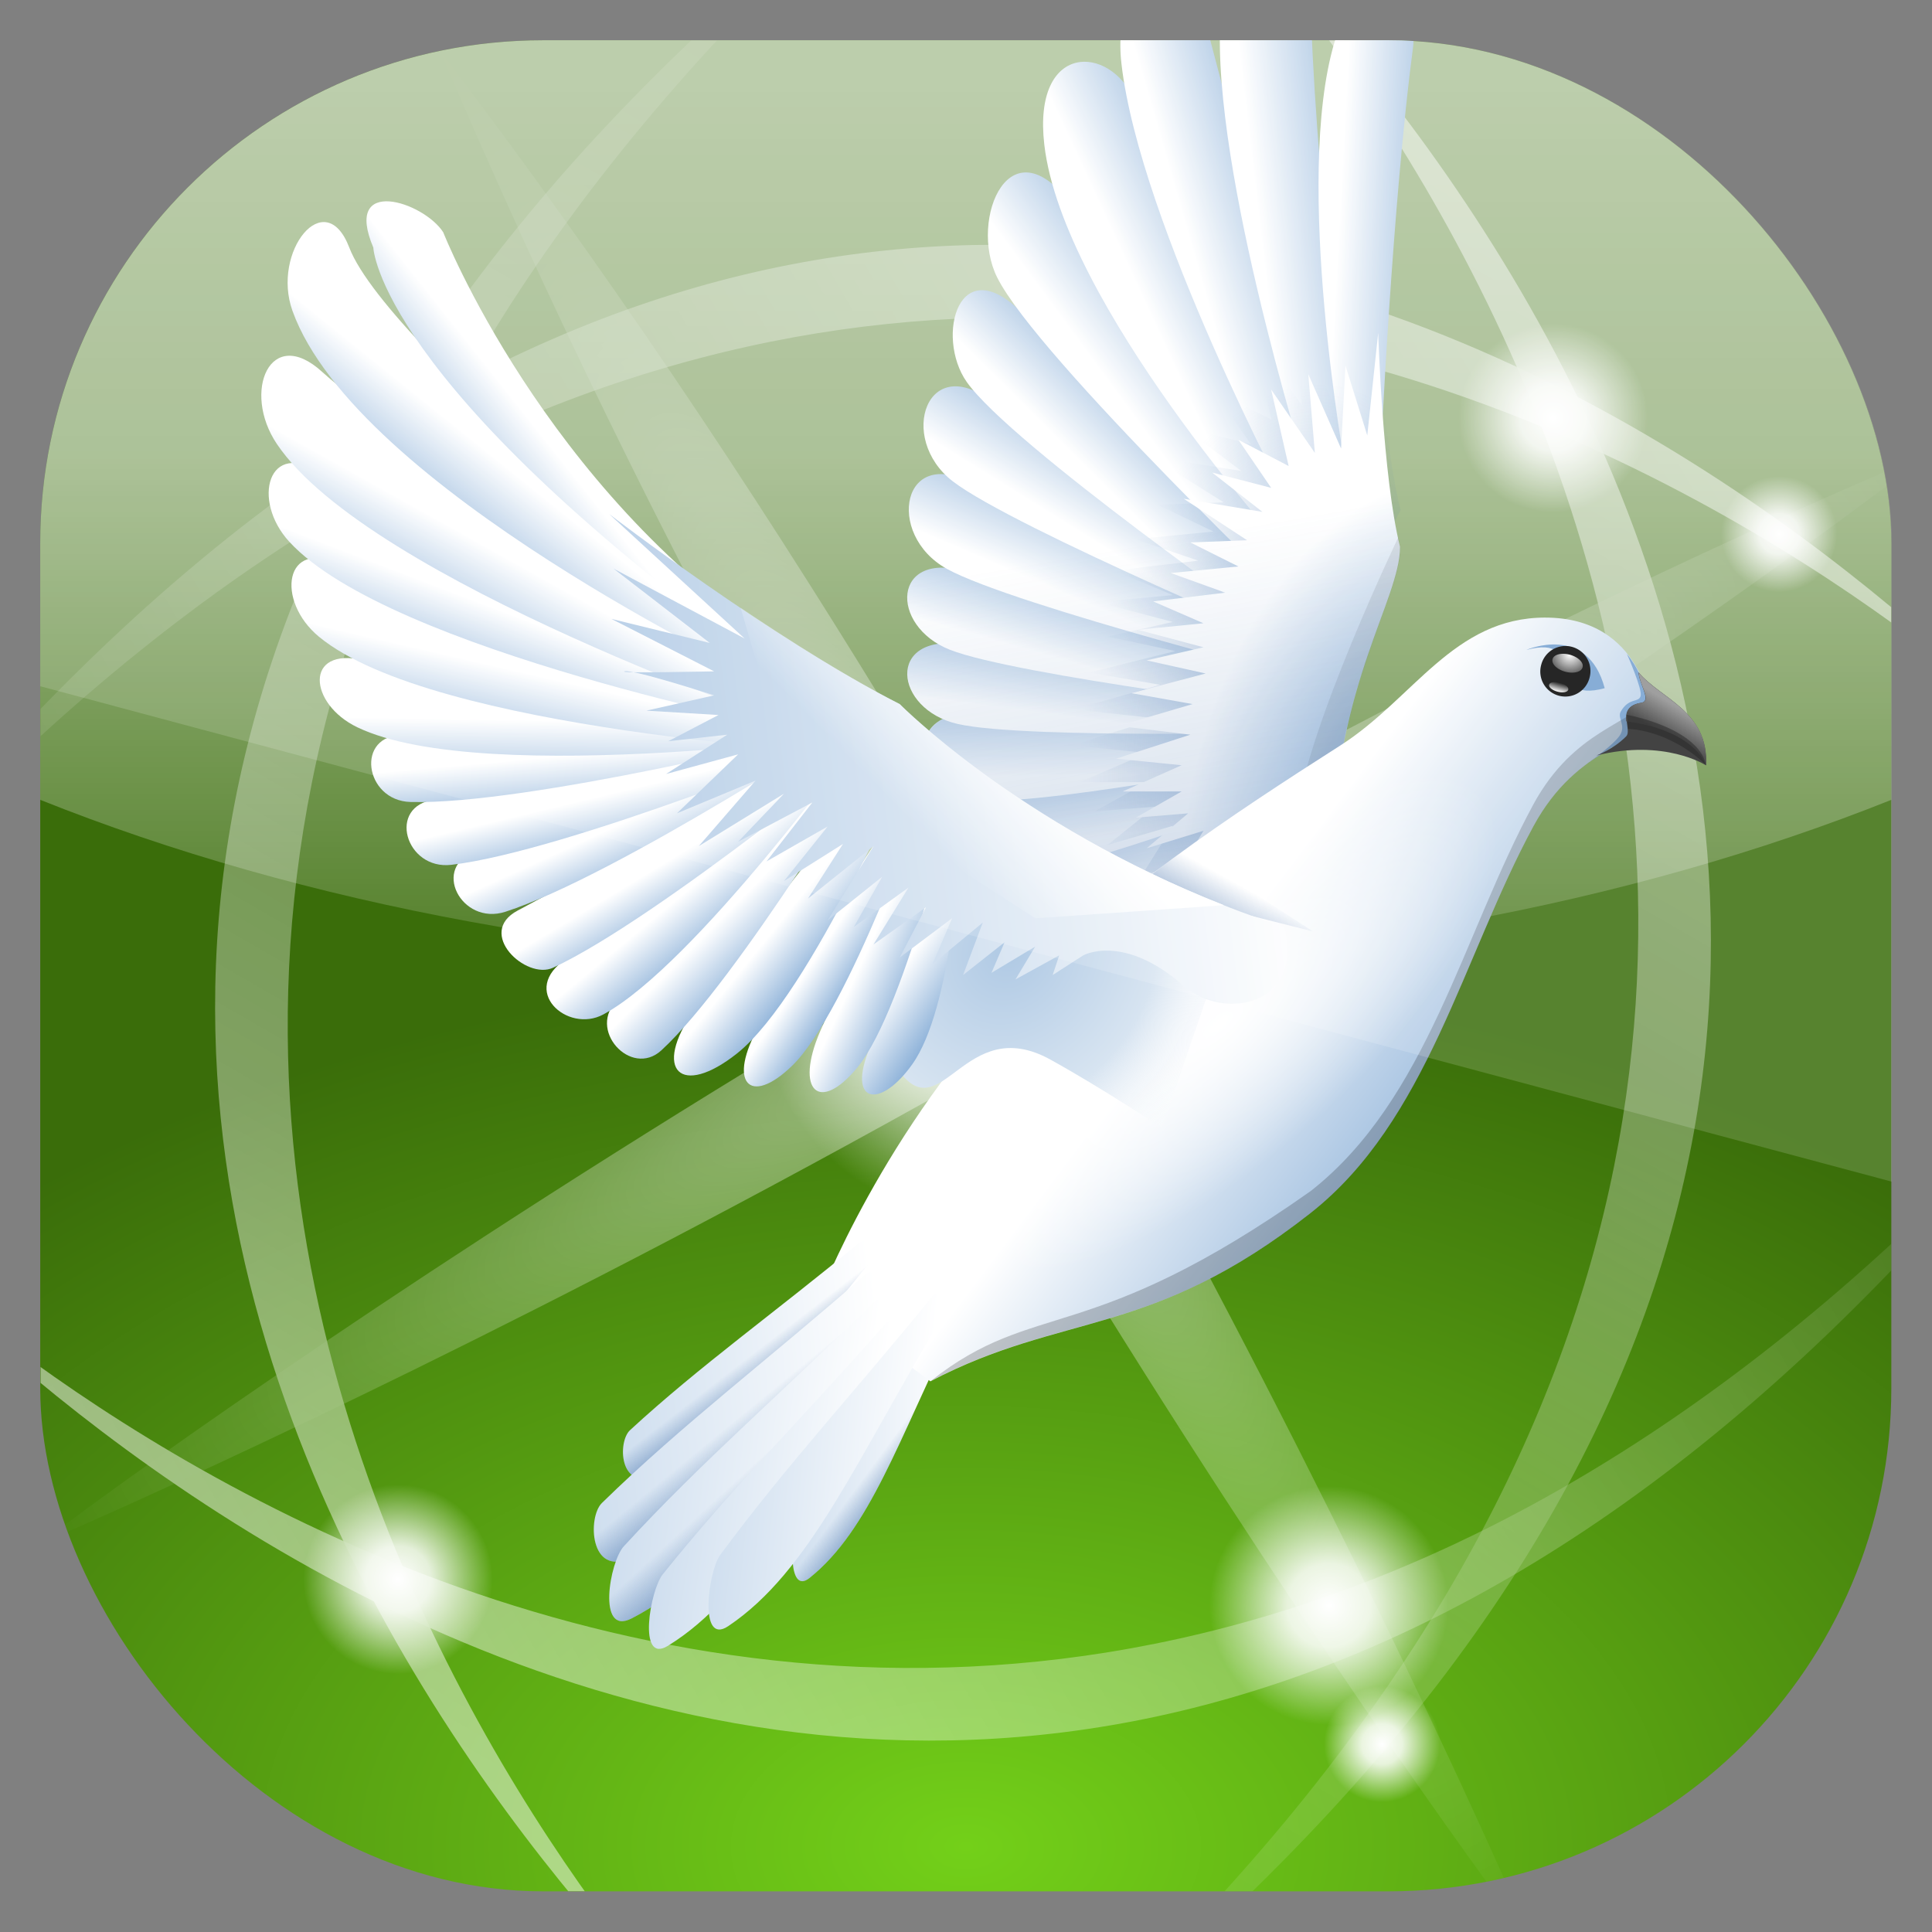 <svg height="96" width="96" xmlns="http://www.w3.org/2000/svg" xmlns:xlink="http://www.w3.org/1999/xlink" xmlns:sodipodi="http://sodipodi.sourceforge.net/DTD/sodipodi-0.dtd" xmlns:inkscape="http://www.inkscape.org/namespaces/inkscape">
 <rect width="100%" height="100%" fill="#808080" stroke="none"/>
 <defs>
  <radialGradient cy="88.4" r="42" gradientUnits="userSpaceOnUse" id="radialGradient4020" cx="48" gradientTransform="matrix(1.524 0 0 0.952 -25.14 3.81)">
   <stop stop-color="#73d019" stop-opacity="1"/>
   <stop stop-color="#3a6d0a" stop-opacity="1" offset="1"/>
  </radialGradient>
  <clipPath id="clipPath4005">
   <rect x="20.838" rx="3.867" y="21.02" height="54.14" width="54.14"/>
  </clipPath>
  <linearGradient x1="98" x2="420" xlink:href="#linearGradient3657" gradientUnits="userSpaceOnUse" id="linearGradient3963" gradientTransform="matrix(0.543 -0.941 0.941 0.543 -156.67 314.83)"/>
  <linearGradient id="linearGradient3657">
   <stop stop-color="#ffffff" stop-opacity="1"/>
   <stop stop-color="#ffffff" stop-opacity="0" offset="1"/>
  </linearGradient>
  <linearGradient x1="98" x2="420" xlink:href="#linearGradient3657" gradientUnits="userSpaceOnUse" id="linearGradient3965" gradientTransform="matrix(-0.941 0.543 0.543 0.941 334.23 -173.07)"/>
  <linearGradient x1="98" x2="420" xlink:href="#linearGradient3657" gradientUnits="userSpaceOnUse" id="linearGradient3967" gradientTransform="matrix(0.941 -0.543 -0.543 -0.941 150.77 625.27)"/>
  <linearGradient x1="98" x2="420" xlink:href="#linearGradient3657" gradientUnits="userSpaceOnUse" id="linearGradient3969" gradientTransform="matrix(-0.543 0.941 -0.941 -0.543 641.67 131.38)"/>
  <radialGradient cy="226.88" r="154.36" xlink:href="#linearGradient3657" gradientUnits="userSpaceOnUse" id="radialGradient3971" cx="246.35" gradientTransform="matrix(1 -0.577 0.124 0.215 -28.14 320.38)"/>
  <radialGradient cy="226.88" r="154.36" xlink:href="#linearGradient3657" gradientUnits="userSpaceOnUse" id="radialGradient3973" cx="246.35" gradientTransform="matrix(-0.577 -1 0.215 -0.124 339.85 501.37)"/>
  <radialGradient cy="148.5" r="19.5" xlink:href="#linearGradient12684" gradientUnits="userSpaceOnUse" id="radialGradient3975" cx="156.5"/>
  <linearGradient id="linearGradient12684">
   <stop stop-color="#ffffff" stop-opacity="1"/>
   <stop stop-color="#ffffff" stop-opacity="0.845" offset="0.35"/>
   <stop stop-color="#ffffff" stop-opacity="0" offset="1"/>
  </linearGradient>
  <linearGradient x2="0" xlink:href="#linearGradient12684" y1="8" y2="56" gradientUnits="userSpaceOnUse" id="linearGradient4018"/>
  <linearGradient x1="70.45" x2="64.943" xlink:href="#linearGradient5537" y1="14.619" y2="14.321" gradientUnits="userSpaceOnUse" id="linearGradient4645" gradientTransform="matrix(-0.294 -0.941 0.643 -0.265 66.56 108.93)"/>
  <linearGradient id="linearGradient5537">
   <stop stop-color="#73a0d0" stop-opacity="1"/>
   <stop stop-color="#ffffff" stop-opacity="1" offset="1"/>
  </linearGradient>
  <linearGradient x1="70.45" x2="64.943" xlink:href="#linearGradient5537" y1="14.619" y2="14.321" gradientUnits="userSpaceOnUse" id="linearGradient4641" gradientTransform="matrix(-0.138 -0.976 0.678 -0.158 54.736 107.61)"/>
  <linearGradient x1="70.45" x2="64.943" xlink:href="#linearGradient5537" y1="14.619" y2="14.321" gradientUnits="userSpaceOnUse" id="linearGradient4637" gradientTransform="matrix(-0.064 -0.988 0.837 -0.07 47.38 104.47)"/>
  <linearGradient x1="70.45" x2="64.943" xlink:href="#linearGradient5537" y1="14.619" y2="14.321" gradientUnits="userSpaceOnUse" id="linearGradient4633" gradientTransform="matrix(0.105 -0.899 0.873 0.064 35.23 94.39)"/>
  <linearGradient x1="70.45" x2="64.943" xlink:href="#linearGradient5537" y1="14.619" y2="14.321" gradientUnits="userSpaceOnUse" id="linearGradient4629" gradientTransform="matrix(0.237 -0.873 0.854 0.192 26.535 88.56)"/>
  <linearGradient x1="70.45" x2="64.943" xlink:href="#linearGradient5537" y1="14.619" y2="14.321" gradientUnits="userSpaceOnUse" id="linearGradient4625" gradientTransform="matrix(0.374 -0.925 0.894 0.325 17.313 87.35)"/>
  <linearGradient x1="70.45" x2="64.943" xlink:href="#linearGradient5537" y1="14.619" y2="14.321" gradientUnits="userSpaceOnUse" id="linearGradient4621" gradientTransform="matrix(0.508 -0.859 0.835 0.455 9.334 78.27)"/>
  <linearGradient x1="70.45" x2="64.943" xlink:href="#linearGradient5537" y1="14.619" y2="14.321" gradientUnits="userSpaceOnUse" id="linearGradient4617" gradientTransform="matrix(0.69 -0.721 0.71 0.633 -0.922 63.732)"/>
  <linearGradient x1="70.45" x2="64.943" xlink:href="#linearGradient5537" y1="14.619" y2="14.321" gradientUnits="userSpaceOnUse" id="linearGradient4613" gradientTransform="matrix(0.911 -0.728 0.708 0.855 -13.727 58.02)"/>
  <linearGradient x1="70.45" x2="64.943" xlink:href="#linearGradient5537" y1="14.619" y2="14.321" gradientUnits="userSpaceOnUse" id="linearGradient4609" gradientTransform="matrix(1.038 -0.531 0.522 0.98 -18.519 38.867)"/>
  <linearGradient x1="70.45" x2="64.943" xlink:href="#linearGradient5537" y1="14.619" y2="14.321" gradientUnits="userSpaceOnUse" id="linearGradient4605" gradientTransform="matrix(1.107 -0.367 0.367 1.048 -18.822 24.457)"/>
  <linearGradient x1="70.45" x2="64.943" xlink:href="#linearGradient5537" y1="14.619" y2="14.321" gradientUnits="userSpaceOnUse" id="linearGradient4601" gradientTransform="matrix(1.152 -0.182 0.192 1.093 -16.199 10.821)"/>
  <linearGradient x1="70.45" x2="64.943" xlink:href="#linearGradient5537" y1="14.619" y2="14.321" gradientUnits="userSpaceOnUse" id="linearGradient4597"/>
  <radialGradient cy="35.27" r="6.444" xlink:href="#linearGradient10381" gradientUnits="userSpaceOnUse" id="radialGradient4570" cx="63.15" gradientTransform="matrix(1.154 0.199 -0.365 2.12 2.864 -49.798)"/>
  <linearGradient id="linearGradient10381">
   <stop stop-color="#3465a4" stop-opacity="1"/>
   <stop stop-color="#3465a4" stop-opacity="0" offset="1"/>
  </linearGradient>
  <radialGradient cy="36.35" r="6.444" xlink:href="#linearGradient5537" gradientUnits="userSpaceOnUse" id="radialGradient4562" cx="67.61" gradientTransform="matrix(1.405 0.376 -0.606 2.263 -5.323 -67.03)"/>
  <linearGradient x1="61.917" x2="80.08" xlink:href="#linearGradient10381" y1="13.495" y2="16.306" gradientUnits="userSpaceOnUse" id="linearGradient4682" gradientTransform="matrix(-0.294 -0.941 0.643 -0.265 66.56 108.93)"/>
  <linearGradient x1="9.101" x2="44.04" xlink:href="#linearGradient5537" y1="69.38" y2="65.869" gradientUnits="userSpaceOnUse" id="linearGradient4146"/>
  <linearGradient x1="37.05" x2="35.18" xlink:href="#linearGradient10381" y1="71.5" y2="69.03" gradientUnits="userSpaceOnUse" id="linearGradient4148"/>
  <linearGradient x1="75.81" x2="61.811" xlink:href="#linearGradient5537" y1="55.17" y2="44.605" gradientUnits="userSpaceOnUse" id="linearGradient4708"/>
  <linearGradient x1="35.888" x2="34.26" xlink:href="#linearGradient10381" y1="70.861" y2="68.752" gradientUnits="userSpaceOnUse" id="linearGradient4128"/>
  <linearGradient x1="36.13" x2="34.32" xlink:href="#linearGradient10381" y1="71.2" y2="68.86" gradientUnits="userSpaceOnUse" id="linearGradient4106"/>
  <linearGradient x1="36.865" x2="34.861" xlink:href="#linearGradient10381" y1="71.45" y2="68.836" gradientUnits="userSpaceOnUse" id="linearGradient4116"/>
  <radialGradient cy="52.38" r="13.604" xlink:href="#linearGradient3657" gradientUnits="userSpaceOnUse" id="radialGradient4186" cx="61.48" gradientTransform="matrix(1 0 0 0.39 0 31.94)"/>
  <linearGradient x2="0" xlink:href="#linearGradient3657" y1="178.87" y2="162.24" gradientUnits="userSpaceOnUse" id="linearGradient5020"/>
  <radialGradient cy="162.24" r="8.312" xlink:href="#linearGradient3657" gradientUnits="userSpaceOnUse" id="radialGradient5022" cx="185.18" gradientTransform="matrix(1.766 0 0 3.005 -141.84 -325.26)"/>
  <linearGradient x1="54.919" x2="56.41" xlink:href="#linearGradient10381" y1="46.04" y2="43.36" gradientUnits="userSpaceOnUse" id="linearGradient4461" gradientTransform="matrix(1 0 0 1 2.082 -0.099)"/>
  <linearGradient x1="79.55" x2="80.24" y1="37.4" y2="36.21" gradientUnits="userSpaceOnUse" id="linearGradient4695">
   <stop stop-color="#333333" stop-opacity="1"/>
   <stop stop-color="#8e8e8e" stop-opacity="1" offset="1"/>
  </linearGradient>
  <radialGradient cy="49.674" r="7.237" gradientUnits="userSpaceOnUse" id="radialGradient4379" cx="49.605" gradientTransform="matrix(-0.855 1.48 -1.293 -0.747 156.59 10.982)">
   <stop stop-color="#afc9e4" stop-opacity="1"/>
   <stop stop-color="#d7e4f1" stop-opacity="1" offset="0.608"/>
   <stop stop-color="#ffffff" stop-opacity="0" offset="1"/>
  </radialGradient>
  <linearGradient x1="20.933" x2="26.543" xlink:href="#linearGradient5537" y1="25.305" y2="21.17" gradientUnits="userSpaceOnUse" id="linearGradient4375" gradientTransform="matrix(-0.279 -0.307 0.482 -0.184 41.614 61.2)"/>
  <linearGradient x1="21.773" x2="25.606" xlink:href="#linearGradient5537" y1="25.738" y2="21.657" gradientUnits="userSpaceOnUse" id="linearGradient4377" gradientTransform="matrix(-0.143 -0.628 0.457 0.009 37.19 63.41)"/>
  <linearGradient x1="23.04" x2="26.25" xlink:href="#linearGradient5537" y1="25.916" y2="22.725" gradientUnits="userSpaceOnUse" id="linearGradient4333" gradientTransform="matrix(-0.071 -0.64 0.453 0.061 33.05 62.59)"/>
  <linearGradient x1="23.04" x2="26.25" xlink:href="#linearGradient5537" y1="25.916" y2="22.725" gradientUnits="userSpaceOnUse" id="linearGradient4329" gradientTransform="matrix(-0.093 -0.691 0.595 0.066 28.356 62.824)"/>
  <linearGradient x1="22.78" x2="26.08" xlink:href="#linearGradient5537" y1="26.21" y2="22.998" gradientUnits="userSpaceOnUse" id="linearGradient4325" gradientTransform="matrix(-0.041 -0.757 0.647 0.124 23.07 62.771)"/>
  <linearGradient x1="22.78" x2="25.83" xlink:href="#linearGradient5537" y1="26.21" y2="23.1" gradientUnits="userSpaceOnUse" id="linearGradient4321" gradientTransform="matrix(0.055 -0.756 0.626 0.206 19.14 59.64)"/>
  <linearGradient x1="22.78" x2="25.573" xlink:href="#linearGradient5537" y1="26.21" y2="23.12" gradientUnits="userSpaceOnUse" id="linearGradient4317" gradientTransform="matrix(0.161 -0.715 0.703 0.262 13.609 55.778)"/>
  <linearGradient x1="22.78" x2="25.573" xlink:href="#linearGradient5537" y1="26.21" y2="23.12" gradientUnits="userSpaceOnUse" id="linearGradient4313" gradientTransform="matrix(0.241 -0.692 0.669 0.34 10.673 51.42)"/>
  <linearGradient x1="22.78" x2="25.573" xlink:href="#linearGradient5537" y1="26.21" y2="23.12" gradientUnits="userSpaceOnUse" id="linearGradient4309" gradientTransform="matrix(0.369 -0.633 0.591 0.462 7.409 46.03)"/>
  <linearGradient x1="22.78" x2="25.573" xlink:href="#linearGradient5537" y1="26.21" y2="23.12" gradientUnits="userSpaceOnUse" id="linearGradient4305" gradientTransform="matrix(0.457 -0.573 0.519 0.542 5.36 40.667)"/>
  <linearGradient x1="21.886" x2="25.08" xlink:href="#linearGradient5537" y1="27.666" y2="23.701" gradientUnits="userSpaceOnUse" id="linearGradient4301" gradientTransform="matrix(0.705 -0.484 0.53 0.625 -1.61 34.19)"/>
  <linearGradient x1="21.886" x2="25.08" xlink:href="#linearGradient5537" y1="27.666" y2="23.701" gradientUnits="userSpaceOnUse" id="linearGradient4297" gradientTransform="matrix(0.825 -0.378 0.388 0.796 -2.835 25.1)"/>
  <linearGradient x1="21.886" x2="25.08" xlink:href="#linearGradient5537" y1="27.666" y2="23.701" gradientUnits="userSpaceOnUse" id="linearGradient4293" gradientTransform="matrix(0.87 -0.261 0.274 0.842 -2.883 17.907)"/>
  <linearGradient x1="21.886" x2="25.08" xlink:href="#linearGradient5537" y1="27.666" y2="23.701" gradientUnits="userSpaceOnUse" id="linearGradient4289" gradientTransform="matrix(0.986 -0.168 0.168 0.986 -3.536 9.227)"/>
  <linearGradient x1="21.886" x2="25.08" xlink:href="#linearGradient5537" y1="27.666" y2="23.701" gradientUnits="userSpaceOnUse" id="linearGradient4285"/>
  <linearGradient x1="23.58" x2="27.459" xlink:href="#linearGradient5537" y1="25.361" y2="22.288" gradientUnits="userSpaceOnUse" id="linearGradient4277"/>
  <linearGradient x1="11" x2="62.59" xlink:href="#linearGradient5537" y1="45.35" y2="38.611" gradientUnits="userSpaceOnUse" id="linearGradient4544"/>
  <linearGradient x1="49.875" x2="45.741" xlink:href="#linearGradient3657" y1="37.608" y2="41.672" gradientUnits="userSpaceOnUse" id="linearGradient4392"/>
  <clipPath clipPathUnits="userSpaceOnUse" id="clipPath4598">
   <rect x="6" rx="22.826" y="6" height="84" width="84"/>
  </clipPath>
  <clipPath clipPathUnits="userSpaceOnUse" id="clipPath3009">
   <path d="m -2,956.362 -96,0 0,33.562 96,25.687 0,-59.25 z" inkscape:connector-curvature="0"/>
  </clipPath>
  <path d="m 43.168,60.566 c -3.776,3.128 -7.236,5.585 -10.405,8.507 -0.571,0.526 -0.48,2.752 1.125,2.039 4.399,-1.956 6.151,-5.384 9.983,-9.913 0.558,-0.66 -0.46,-0.834 -0.703,-0.633 z" fill-opacity="1" stroke="none" id="SVGCleanerId_0"/>
  <path d="m 75.086,52.375 a 13.604,5.308 0 1 1 -27.208,0 13.604,5.308 0 1 1 27.208,0 z" fill="url(#radialGradient4186)" color="#000000" fill-opacity="1" stroke="none" fill-rule="nonzero" id="SVGCleanerId_1" visibility="visible"/>
  <path d="m 193.496,170.556 a 8.312,8.312 0 1 1 -16.623,0 8.312,8.312 0 1 1 16.623,0 z" fill-opacity="1" stroke="none" id="SVGCleanerId_2"/>
  <path d="m 176,148.5 a 19.5,19.5 0 1 1 -39,0 19.5,19.5 0 1 1 39,0 z" fill="url(#radialGradient3975)" fill-opacity="1" stroke="none" id="SVGCleanerId_3"/>
  <path d="m 35.928,63.806 c -3.776,3.128 0.003,2.345 -3.166,5.267 -0.571,0.526 -0.48,2.752 1.125,2.039 4.399,-1.956 6.151,-5.384 9.983,-9.913 0.558,-0.66 -7.7,2.406 -7.943,2.607 z" fill="url(#linearGradient4148)" fill-opacity="1" stroke="none" id="SVGCleanerId_4"/>
 </defs>
 <g inkscape:label="Layer 1" inkscape:groupmode="layer" transform="matrix(1 0 0 1 0 -956.36)">
  <g display="inline" clip-path="url(#clipPath4598)" transform="matrix(1.095 0 0 1.095 -4.571 951.79)">
   <rect x="6" rx="6" y="6" fill="url(#radialGradient4020)" fill-opacity="1" fill-rule="nonzero" stroke="none" height="84" width="84"/>
   <g clip-path="url(#clipPath4005)" transform="matrix(1.552 0 0 1.552 -26.332 -26.619)">
    <g opacity="0.5" transform="matrix(0.179 0 0 0.179 4.406 8.393)">
     <path d="m 201.582,398.665 c 0,0 -175.986,-177.966 32.579,-358.777 C -1.635,220.039 202.126,397.724 201.582,398.665 z" fill="url(#linearGradient3963)" fill-opacity="1" fill-rule="evenodd" stroke="none" inkscape:connector-curvature="0"/>
     <path d="m 418.062,185.186 c 0,0 -177.966,-175.986 -358.777,32.58 C 239.435,-18.031 417.12,185.729 418.062,185.186 z" fill="url(#linearGradient3965)" fill-opacity="1" fill-rule="evenodd" stroke="none" inkscape:connector-curvature="0"/>
     <path d="m 66.938,267.021 c 0,0 177.966,175.986 358.777,-32.58 C 245.565,470.238 67.879,266.478 66.938,267.021 z" fill="url(#linearGradient3967)" fill-opacity="1" fill-rule="evenodd" stroke="none" inkscape:connector-curvature="0"/>
     <path d="m 283.418,47.542 c 0,0 175.986,177.966 -32.579,358.777 C 486.634,226.168 282.874,48.483 283.418,47.542 z" fill="url(#linearGradient3969)" fill-opacity="1" fill-rule="evenodd" stroke="none" inkscape:connector-curvature="0"/>
     <path d="M 92,316 C 92,316 262.42,243.532 400.71,137.766 239,206 91,316 92,316 z" fill="url(#radialGradient3971)" fill-opacity="1" fill-rule="evenodd" stroke="none" inkscape:connector-curvature="0"/>
     <path d="m 335.47,381.236 c 0,0 -72.468,-170.42 -178.234,-308.71 68.234,161.71 178.234,309.71 178.234,308.71 z" fill="url(#radialGradient3973)" fill-opacity="1" fill-rule="evenodd" stroke="none" inkscape:connector-curvature="0"/>
    </g>
    <use xlink:href="#SVGCleanerId_3" inkscape:connector-curvature="0" transform="matrix(0.334 0 0 0.334 -3.892 -0.625)"/>
    <use xlink:href="#SVGCleanerId_3" inkscape:connector-curvature="0" transform="matrix(0.179 0 0 0.179 0.832 33.589)"/>
    <use xlink:href="#SVGCleanerId_3" inkscape:connector-curvature="0" transform="matrix(0.142 0 0 0.142 9.07 44.929)"/>
    <use xlink:href="#SVGCleanerId_3" inkscape:connector-curvature="0" transform="matrix(0.087 0 0 0.087 11.242 49.699)"/>
    <use xlink:href="#SVGCleanerId_3" inkscape:connector-curvature="0" transform="matrix(0.179 0 0 0.179 30.496 40.2)"/>
    <use xlink:href="#SVGCleanerId_3" inkscape:connector-curvature="0" transform="matrix(0.142 0 0 0.142 41.951 44.21)"/>
    <use xlink:href="#SVGCleanerId_3" inkscape:connector-curvature="0" transform="matrix(0.087 0 0 0.087 46.45 57.919)"/>
    <use xlink:href="#SVGCleanerId_3" inkscape:connector-curvature="0" transform="matrix(0.179 0 0 0.179 9.946 4.104)"/>
    <use xlink:href="#SVGCleanerId_3" inkscape:connector-curvature="0" transform="matrix(0.142 0 0 0.142 9.07 11.691)"/>
    <use xlink:href="#SVGCleanerId_3" inkscape:connector-curvature="0" transform="matrix(0.087 0 0 0.087 21.785 13.423)"/>
    <use xlink:href="#SVGCleanerId_3" inkscape:connector-curvature="0" transform="matrix(0.087 0 0 0.087 58.06 22.537)"/>
    <use xlink:href="#SVGCleanerId_3" inkscape:connector-curvature="0" transform="matrix(0.179 0 0 0.179 38.894 11.252)"/>
    <use xlink:href="#SVGCleanerId_3" inkscape:connector-curvature="0" transform="matrix(0.142 0 0 0.142 42.844 10.977)"/>
   </g>
   <path d="M 12,6 C 8.676,6 6,8.676 6,12 L 6,40.469 C 17.823,45.196 32.321,48 48,48 63.679,48 78.177,45.196 90,40.469 L 90,12 C 90,8.676 87.324,6 84,6 L 12,6 z" fill="url(#linearGradient4018)" fill-opacity="1" fill-rule="nonzero" stroke="none" opacity="0.6" inkscape:connector-curvature="0"/>
   <path d="m 63.213,39.352 c -0.319,0.132 -8.055,2.262 -12.678,3.654 -2.713,0.817 -1.022,4.148 1.296,3.725 2.493,-0.455 11.911,-5.913 11.911,-5.913 l -0.53,-1.466 z" fill="url(#linearGradient4645)" fill-opacity="1" stroke="none" inkscape:connector-curvature="0"/>
   <path d="m 62.656,38.402 c -0.336,0.078 -8.314,0.933 -13.101,1.561 -2.809,0.369 -1.678,3.929 0.679,3.885 2.534,-0.047 12.709,-3.914 12.709,-3.914 L 62.656,38.402 z" fill="url(#linearGradient4641)" fill-opacity="1" stroke="none" inkscape:connector-curvature="0"/>
   <path d="m 64.328,36.673 c -0.415,0.035 -10.164,-0.148 -16.025,-0.144 -3.44,0.003 -2.449,3.689 0.408,3.951 3.073,0.281 15.801,-2.247 15.801,-2.247 l -0.184,-1.561 z" fill="url(#linearGradient4637)" fill-opacity="1" stroke="none" inkscape:connector-curvature="0"/>
   <path d="m 64.356,35.954 c -0.433,-0.031 -10.435,-1.666 -16.468,-2.545 -3.541,-0.516 -3.157,2.95 -0.261,3.616 3.114,0.716 16.649,0.361 16.649,0.361 l 0.08,-1.432 z" fill="url(#linearGradient4633)" fill-opacity="1" stroke="none" inkscape:connector-curvature="0"/>
   <path d="m 63.983,35.072 c -0.424,-0.095 -10.074,-3.19 -15.911,-4.951 -3.425,-1.034 -3.558,2.451 -0.793,3.538 2.974,1.169 16.413,2.818 16.413,2.818 l 0.291,-1.404 z" fill="url(#linearGradient4629)" fill-opacity="1" stroke="none" inkscape:connector-curvature="0"/>
   <path d="M 64.94,33.779 C 64.497,33.618 54.183,29.61 48.48,26.22 c -3.387,-2.013 -4.166,2.208 -1.336,3.769 3.043,1.679 17.291,5.288 17.291,5.288 l 0.505,-1.499 z" fill="url(#linearGradient4625)" fill-opacity="1" stroke="none" inkscape:connector-curvature="0"/>
   <path d="M 64.445,32.43 C 64.031,32.204 54.434,26.698 49.302,22.493 c -3.047,-2.497 -4.45,1.559 -1.886,3.527 2.757,2.116 16.305,7.817 16.305,7.817 l 0.723,-1.407 z" fill="url(#linearGradient4621)" fill-opacity="1" stroke="none" inkscape:connector-curvature="0"/>
   <path d="m 63.166,31.616 c -0.352,-0.314 -7.92,-8.307 -12.487,-13.119 -3.002,-3.163 -4.079,0.954 -2.638,3.006 1.998,2.844 14.101,11.319 14.101,11.319 l 1.024,-1.206 z" fill="url(#linearGradient4617)" fill-opacity="1" stroke="none" inkscape:connector-curvature="0"/>
   <path d="m 65.058,31.042 c -0.351,-0.424 -7.685,-10.996 -12.113,-17.363 -2.91,-4.185 -4.833,0.445 -3.524,3.077 1.814,3.648 14.262,15.526 14.262,15.526 l 1.375,-1.239 z" fill="url(#linearGradient4613)" fill-opacity="1" stroke="none" inkscape:connector-curvature="0"/>
   <path d="M 64.068,28.168 C 63.809,27.682 58.778,15.839 55.669,8.735 54.54,6.155 51.027,6.086 51.563,10.734 c 0.835,7.243 10.911,18.374 10.911,18.374 l 1.595,-0.94 z" fill="url(#linearGradient4609)" fill-opacity="1" stroke="none" inkscape:connector-curvature="0"/>
   <path d="M 64.432,26.454 C 64.25,25.935 61.08,13.464 59.088,5.969 58.365,3.248 54.533,2.423 55.065,7.071 55.895,14.327 62.713,27.14 62.713,27.14 l 1.719,-0.686 z" fill="url(#linearGradient4605)" fill-opacity="1" stroke="none" inkscape:connector-curvature="0"/>
   <path d="M 65.625,26.313 C 65.53,25.771 63.948,12.983 63.68,5.232 63.622,3.57 59.644,-0.734 59.531,5.666 59.398,12.969 63.818,26.711 63.818,26.711 l 1.808,-0.398 z" fill="url(#linearGradient4601)" fill-opacity="1" stroke="none" inkscape:connector-curvature="0"/>
   <path d="m 66.814,25.32 c 0,-0.496 0.562,-12.099 1.487,-19.033 C 68.499,4.8 66.32,0.771 64.732,6.088 62.849,12.396 65.228,25.419 65.228,25.419 l 1.586,-0.099 z" fill="url(#linearGradient4597)" fill-opacity="1" stroke="none" inkscape:connector-curvature="0"/>
   <path d="m 66.719,19.281 -0.5,4.656 -1,-3.188 -0.188,3.781 -1.5,-3.375 0.312,3.562 -2,-2.875 0.812,3.469 -2.281,-1.188 1.469,2.188 -2.656,-0.688 2.281,1.781 -3.562,-0.594 2.875,1.875 -2.594,0.094 2.188,1.094 -3.062,0.312 2.469,0.875 -3.281,0.406 2.281,1 -2.969,0.281 2.969,0.812 -2.562,0.594 2.656,0.594 -3.375,0.875 2.781,0.5 -3.375,1 3.281,0.375 -3.375,1.094 2.969,0.312 -2.656,1.188 2.656,0 -2.062,1.188 2.375,-0.188 -1.875,1.562 2.562,-0.781 -1.188,1.969 7.031,-1.188 c 0,0 0.318,-8.303 3.094,-13.656 -0.793,-3.172 -1,-9.719 -1,-9.719 z" fill="url(#radialGradient4570)" fill-opacity="1" stroke="none" opacity="0.4" inkscape:connector-curvature="0" transform="matrix(1.157 0 0 1.113 -10.615 -4.955)"/>
   <path d="m 64.633,42.668 c 0.198,-7.534 3.073,-11.301 3.073,-13.68 -0.793,-3.172 -0.991,-9.715 -0.991,-9.715 l -0.496,4.659 -0.991,-3.172 -0.198,3.767 -1.487,-3.37 0.297,3.569 -1.983,-2.875 0.793,3.47 -2.28,-1.19 1.487,2.181 -2.677,-0.694 2.28,1.784 -3.569,-0.595 2.875,1.883 -2.577,0.099 2.181,1.09 -3.073,0.297 2.478,0.892 -3.271,0.397 2.28,0.991 -2.974,0.297 2.974,0.793 -2.577,0.595 2.677,0.595 -3.37,0.892 2.776,0.496 -3.37,0.991 3.271,0.397 -3.37,1.09 2.974,0.297 -2.677,1.19 2.677,0 -2.082,1.19 2.379,-0.198 -1.883,1.586 2.577,-0.793 -1.19,1.983 7.038,-1.19 z" fill="url(#radialGradient4562)" fill-opacity="1" stroke="none" inkscape:connector-curvature="0"/>
   <path d="m 67.625,28.562 c 0,0 -4.097,8.546 -4.593,12.511 L 64.656,41.719 C 65.059,34.823 67.719,31.275 67.719,29 67.686,28.871 67.655,28.702 67.625,28.562 z" fill="#000000" stroke="none" opacity="0.1" inkscape:connector-curvature="0"/>
   <path d="M 60.875,2.281 C 60.156,2.375 59.573,3.256 59.531,5.656 59.518,6.395 59.554,7.212 59.625,8.062 59.45,7.396 59.256,6.579 59.094,5.969 58.371,3.248 54.531,2.414 55.062,7.062 c 0.032,0.276 0.077,0.584 0.125,0.875 -1.411,-1.737 -4.098,-1.326 -3.625,2.781 0.067,0.578 0.201,1.193 0.375,1.812 -2.319,-1.941 -3.681,1.906 -2.531,4.219 0.2,0.403 0.571,0.923 1,1.5 -2.791,-2.632 -3.771,1.262 -2.375,3.25 0.086,0.122 0.223,0.265 0.344,0.406 -2.24,-0.983 -3.151,2.002 -1.312,3.812 -2.093,-0.203 -2.275,2.875 0,4.219 -2.206,-0.099 -2.251,2.293 -0.344,3.438 -2.01,0.315 -1.697,2.584 0.25,3.438 -1.65,0.819 -0.724,3.239 1.469,3.625 -1.052,0.896 -0.434,2.756 0.969,3.281 -0.917,1.255 0.571,3.341 2.438,3 1.222,-0.223 4.094,-1.636 6.719,-3.031 l 6.062,-1.031 c 0.009,-0.328 0.013,-0.623 0.031,-0.938 0.008,-0.14 0.021,-0.269 0.031,-0.406 0.032,-0.442 0.076,-0.898 0.125,-1.312 0.049,-0.414 0.125,-0.8 0.188,-1.188 0.009,-0.054 0.022,-0.103 0.031,-0.156 0.083,-0.484 0.15,-0.962 0.25,-1.406 0.034,-0.152 0.089,-0.29 0.125,-0.438 0.122,-0.51 0.24,-1.01 0.375,-1.469 0.117,-0.393 0.255,-0.735 0.375,-1.094 0.045,-0.134 0.081,-0.276 0.125,-0.406 0.37,-1.069 0.699,-1.989 0.969,-2.781 0.011,-0.034 0.02,-0.06 0.031,-0.094 0.124,-0.37 0.239,-0.711 0.312,-1.031 0.002,-0.01 -0.002,-0.021 0,-0.031 0.037,-0.164 0.074,-0.316 0.094,-0.469 0.021,-0.16 0.031,-0.289 0.031,-0.438 -0.032,-0.129 -0.063,-0.298 -0.094,-0.438 -0.052,-0.239 -0.11,-0.485 -0.156,-0.75 0.083,-0.166 0.163,-0.338 0.25,-0.5 -0.338,-1.301 -0.605,-3.106 -0.781,-4.875 0.218,-3.965 0.714,-11.198 1.375,-16.156 C 68.511,4.794 66.306,0.777 64.719,6.094 64.302,7.49 64.103,9.223 64.031,11.062 63.869,8.999 63.748,6.968 63.688,5.219 63.652,4.18 62.073,2.126 60.875,2.281 z" fill="url(#linearGradient4682)" fill-opacity="1" stroke="none" opacity="0.3" inkscape:connector-curvature="0"/>
   <g transform="matrix(0.587 0.039 -0.079 1.21 26.636 -11.588)">
    <use xlink:href="#SVGCleanerId_0" fill="url(#linearGradient4146)" inkscape:connector-curvature="0"/>
    <use xlink:href="#SVGCleanerId_4" inkscape:connector-curvature="0"/>
   </g>
   <path d="M 74.297,32.198 C 70.133,32.198 68.316,35.885 65,38 59.996,41.192 54.647,44.75 50.504,49 44.231,55.435 41.338,63.089 41.338,63.089 l 5.056,3.767 c 6.047,-3.172 10.001,-1.937 17.249,-7.633 5.308,-4.171 6.899,-11.609 10.111,-17.546 2.021,-3.736 4.947,-3.641 5.353,-5.155 0,0 -0.338,-4.323 -4.809,-4.323 z" fill="url(#linearGradient4708)" fill-opacity="1" stroke="none" inkscape:connector-curvature="0"/>
   <path d="m 78,33.844 c 0.021,0.05 0.703,1.594 0.625,1.906 -0.082,0.329 -0.534,0.058 -0.906,0.719 -0.161,0.286 0.246,0.621 -0.031,1.062 -0.253,0.402 -1.273,1.137 -1.469,1.281 1.386,-1.017 2.621,-1.335 2.875,-2.281 0,0 -0.111,-1.462 -1.094,-2.688 z" fill="#729fcf" fill-opacity="1" stroke="none" inkscape:connector-curvature="0"/>
   <path d="m 78.969,35.844 c -0.715,1.198 -3.354,1.396 -5.219,4.844 -3.212,5.937 -4.786,13.36 -10.094,17.531 -10.111,7.137 -12.492,4.858 -17.25,8.625 6.047,-3.172 10.002,-1.929 17.25,-7.625 5.308,-4.171 6.881,-11.594 10.094,-17.531 2.021,-3.736 4.938,-3.642 5.344,-5.156 0,0 -0.023,-0.282 -0.125,-0.688 z" fill="#000000" fill-opacity="1" stroke="none" opacity="0.2" inkscape:connector-curvature="0"/>
   <path d="m 78.526,34.679 c 0.984,1.195 3.199,1.76 3.059,4.221 0,0 -1.879,-1.215 -4.973,-0.442 0,0 0.188,-0.066 0.451,-0.207 0.263,-0.141 0.602,-0.358 0.903,-0.661 0.301,-0.303 -0.482,-1.339 0.679,-1.524 0.491,-0.078 -0.07,-0.802 -0.12,-1.388 z" fill="#222222" fill-opacity="1" stroke="none" inkscape:connector-curvature="0"/>
   <use xlink:href="#SVGCleanerId_0" fill="url(#linearGradient4146)" inkscape:connector-curvature="0"/>
   <use xlink:href="#SVGCleanerId_0" fill="url(#linearGradient4128)" inkscape:connector-curvature="0"/>
   <g transform="matrix(1.152 0 0 1.222 -6.255 -12.03)">
    <use xlink:href="#SVGCleanerId_0" fill="url(#linearGradient4146)" inkscape:connector-curvature="0"/>
    <use xlink:href="#SVGCleanerId_0" fill="url(#linearGradient4106)" inkscape:connector-curvature="0"/>
   </g>
   <g transform="matrix(0.852 0.168 -0.297 1.512 25.08 -35.598)">
    <use xlink:href="#SVGCleanerId_0" fill="url(#linearGradient4146)" inkscape:connector-curvature="0"/>
    <use xlink:href="#SVGCleanerId_0" fill="url(#linearGradient4116)" inkscape:connector-curvature="0"/>
   </g>
   <g transform="matrix(0.734 0.143 -0.292 1.513 30.369 -33.577)">
    <use xlink:href="#SVGCleanerId_0" fill="url(#linearGradient4146)" inkscape:connector-curvature="0"/>
    <use xlink:href="#SVGCleanerId_0" fill="url(#linearGradient4148)" inkscape:connector-curvature="0"/>
   </g>
   <g transform="matrix(0.739 0.114 -0.232 1.524 28.671 -34.27)">
    <use xlink:href="#SVGCleanerId_0" fill="url(#linearGradient4146)" inkscape:connector-curvature="0"/>
    <use xlink:href="#SVGCleanerId_4" inkscape:connector-curvature="0"/>
   </g>
   <use stroke-width="1" xlink:href="#SVGCleanerId_1" inkscape:connector-curvature="0" transform="matrix(0.871 -0.774 0.8 0.839 -35.904 54.3)"/>
   <use stroke-width="1.578" xlink:href="#SVGCleanerId_1" inkscape:connector-curvature="0" transform="matrix(0.418 -0.322 0.384 0.349 24.2 39.826)"/>
   <path d="m 73.439,33.666 c 0,0 2.764,-1.214 3.555,1.737 -2.799,0.75 -0.703,-2.501 -3.555,-1.737 z" fill="#729fcf" fill-opacity="1" fill-rule="evenodd" stroke="none" inkscape:connector-curvature="0"/>
   <use xlink:href="#SVGCleanerId_2" fill="#000000" inkscape:connector-curvature="0" transform="matrix(0.132 0.035 -0.035 0.132 56.734 5.64)"/>
   <use xlink:href="#SVGCleanerId_2" fill="url(#linearGradient5020)" inkscape:connector-curvature="0" transform="matrix(0.052 0.014 -0.007 0.024 66.47 28.671)"/>
   <use xlink:href="#SVGCleanerId_2" fill="url(#radialGradient5022)" inkscape:connector-curvature="0" transform="matrix(0.082 0.022 -0.012 0.046 62.17 22.35)"/>
   <path d="m 58,42.688 c -0.674,0.486 -1.344,0.994 -2,1.5 l -0.188,0.25 7.938,2 -5.75,-3.75 z" fill="url(#linearGradient4461)" fill-opacity="1" stroke="none" opacity="0.8" inkscape:connector-curvature="0"/>
   <path d="m 78.531,34.688 c 0.049,0.586 0.616,1.297 0.125,1.375 -0.657,0.105 -0.727,0.481 -0.688,0.844 1.799,0.222 3.223,0.981 3.594,1.969 0.01,0.009 0.021,0.022 0.031,0.031 0.141,-2.461 -2.078,-3.024 -3.062,-4.219 z" fill="url(#linearGradient4695)" fill-opacity="1" stroke="none" inkscape:connector-curvature="0"/>
   <path d="m 81.595,38.891 c -0.378,-1.716 -3.608,-2.283 -3.608,-2.283 l 0.063,0.643 c 0,0 1.817,-10e-7 3.545,1.64 z" fill="#000000" stroke="none" opacity="0.5" inkscape:connector-curvature="0"/>
   <path d="m 44.906,52.68 c 1.983,2.875 2.999,-2.602 6.939,-0.421 2.398,1.327 5.056,3.098 5.056,3.098 L 59.379,48.12 48.475,42.866 c 0,0 -2.478,4.064 -3.569,9.814 z" fill="url(#radialGradient4379)" fill-opacity="1" stroke="none" inkscape:connector-curvature="0"/>
   <path d="m 47.055,43.052 c 0,0 -3.009,7.338 -3.593,9.161 -0.66,2.057 0.733,2.184 2.105,0.262 1.824,-2.553 2.145,-9.55 2.145,-9.55 l -0.657,0.128 z" fill="url(#linearGradient4375)" fill-opacity="1" stroke="none" inkscape:connector-curvature="0"/>
   <path d="m 47.091,39.335 c 0,0 -4.678,9.254 -5.704,11.649 -1.158,2.704 -0.032,3.721 1.682,1.645 2.277,-2.759 4.608,-13.096 4.608,-13.096 l -0.586,-0.198 z" fill="url(#linearGradient4377)" fill-opacity="1" stroke="none" inkscape:connector-curvature="0"/>
   <path d="m 45.606,39.792 c 0,0 -5.693,8.667 -6.983,10.931 -1.456,2.556 -0.452,3.694 1.486,1.824 2.574,-2.484 6.057,-12.492 6.057,-12.492 l -0.56,-0.263 z" fill="url(#linearGradient4333)" fill-opacity="1" stroke="none" inkscape:connector-curvature="0"/>
   <path d="m 44.836,38.206 c 0,0 -7.474,9.358 -9.168,11.802 -1.912,2.759 -0.593,3.988 1.951,1.97 3.379,-2.682 7.953,-13.488 7.953,-13.488 l -0.736,-0.284 z" fill="url(#linearGradient4329)" fill-opacity="1" stroke="none" inkscape:connector-curvature="0"/>
   <path d="m 43.311,37.554 c 0,0 -8.708,9.775 -11.094,11.976 -1.448,1.334 0.586,3.576 1.968,2.308 3.483,-3.195 9.909,-13.911 9.909,-13.911 l -0.782,-0.373 z" fill="url(#linearGradient4325)" fill-opacity="1" stroke="none" inkscape:connector-curvature="0"/>
   <path d="m 42.421,37.201 c 0,0 -9.808,8.694 -12.527,10.468 -2.2,1.436 0.027,3.423 1.658,2.539 4.156,-2.251 11.597,-12.538 11.597,-12.538 l -0.729,-0.469 z" fill="url(#linearGradient4321)" fill-opacity="1" stroke="none" inkscape:connector-curvature="0"/>
   <path d="m 43.595,36.825 c 0,0 -12.702,6.956 -15.928,8.667 -1.916,1.016 0.376,3.169 1.605,2.596 C 34.092,45.839 44.383,37.349 44.383,37.349 l -0.788,-0.524 z" fill="url(#linearGradient4317)" fill-opacity="1" stroke="none" inkscape:connector-curvature="0"/>
   <path d="m 42.611,35.979 c 0,0 -13.333,5.681 -16.806,6.809 -2.106,0.683 -0.708,3.409 1.301,2.761 5.062,-1.632 16.229,-8.96 16.229,-8.96 L 42.611,35.979 z" fill="url(#linearGradient4313)" fill-opacity="1" stroke="none" inkscape:connector-curvature="0"/>
   <path d="m 41.714,36.998 c 0,0 -14.175,3.02 -17.8,3.461 -2.198,0.267 -1.348,3.21 0.747,2.959 5.281,-0.632 17.646,-5.683 17.646,-5.683 l -0.593,-0.737 z" fill="url(#linearGradient4309)" fill-opacity="1" stroke="none" inkscape:connector-curvature="0"/>
   <path d="m 40.607,36.667 c 0,0 -14.462,0.948 -18.113,0.864 -2.214,-0.052 -1.796,2.982 0.314,3.036 5.317,0.135 18.28,-3.085 18.28,-3.085 L 40.607,36.667 z" fill="url(#linearGradient4305)" fill-opacity="1" stroke="none" inkscape:connector-curvature="0"/>
   <path d="m 43.681,36.483 c 0,0 -18.755,-1.375 -23.004,-2.352 -2.718,-0.625 -2.498,1.983 -0.292,3.044 5.796,2.787 23.717,0.196 23.717,0.196 l -0.421,-0.887 z" fill="url(#linearGradient4301)" fill-opacity="1" stroke="none" inkscape:connector-curvature="0"/>
   <path d="m 42.312,37.29 c 0,0 -18.595,-5.511 -22.651,-7.486 -2.594,-1.263 -2.989,1.632 -1.013,3.264 5.189,4.284 23.88,5.282 23.88,5.282 l -0.216,-1.06 z" fill="url(#linearGradient4297)" fill-opacity="1" stroke="none" inkscape:connector-curvature="0"/>
   <path d="m 40.156,36.197 c 0,0 -17.659,-8.019 -21.404,-10.535 -2.395,-1.609 -3.185,1.205 -1.453,3.093 4.549,4.958 22.925,8.521 22.925,8.521 l -0.067,-1.079 z" fill="url(#linearGradient4293)" fill-opacity="1" stroke="none" inkscape:connector-curvature="0"/>
   <path d="m 40.442,35.961 c 0,0 -17.965,-11.548 -21.649,-14.912 -2.356,-2.152 -3.65,0.897 -2.058,3.267 4.182,6.225 23.614,12.868 23.614,12.868 l 0.093,-1.223 z" fill="url(#linearGradient4289)" fill-opacity="1" stroke="none" inkscape:connector-curvature="0"/>
   <path d="m 38.859,33.746 c 0,0 -17.056,-13.678 -18.835,-18.339 -1.096,-2.873 -3.542,0.188 -2.577,2.875 2.876,8.012 21.115,16.654 21.115,16.654 l 0.297,-1.19 z" fill="url(#linearGradient4285)" fill-opacity="1" stroke="none" inkscape:connector-curvature="0"/>
   <path d="M 39.454,33.349 C 28.847,26.311 24.287,14.713 24.287,14.713 c -0.892,-1.388 -4.56,-2.577 -3.172,0.694 0,0 0.198,6.047 17.447,18.637 l 0.892,-0.694 z" fill="url(#linearGradient4277)" fill-opacity="1" stroke="none" inkscape:connector-curvature="0"/>
   <path d="M 62.452,46.236 C 51.449,42.668 45.005,36.125 45.005,36.125 39.157,33.151 31.821,27.501 31.821,27.501 l 6.146,5.65 -5.948,-3.172 4.362,3.37 -4.461,-1.09 4.659,2.379 c 0,0 -4.461,0.099 -4.064,0 0.397,-0.099 4.064,1.09 4.064,1.09 l -3.073,0.694 3.271,0.198 -2.28,1.19 2.677,-0.297 -2.776,1.784 3.271,-0.892 -2.776,2.677 3.569,-1.487 -2.577,2.974 3.866,-2.379 -2.082,2.181 3.37,-1.784 -2.082,2.677 2.776,-1.586 -1.983,2.478 2.677,-1.685 -1.586,2.478 2.974,-2.379 -2.082,3.37 2.478,-1.983 -1.289,2.28 2.478,-1.784 -1.586,2.577 2.379,-1.685 -1.19,2.28 2.379,-1.784 -0.892,2.082 2.28,-1.883 -0.892,2.379 1.883,-1.487 -0.595,1.388 1.983,-1.19 -0.892,1.487 1.983,-1.09 -0.297,0.892 1.388,-0.892 c 0,0 1.825,-1.023 4.56,1.388 1.765,1.556 5.461,0.969 4.56,-2.677 z" fill="url(#linearGradient4544)" fill-opacity="1" stroke="none" inkscape:connector-curvature="0"/>
   <path d="M 37.781,31.75 39.75,38.5 51.161,45.845 59.719,45.25 C 50.392,41.585 45,36.125 45,36.125 42.635,34.922 40.049,33.277 37.781,31.75 z" fill="url(#linearGradient4392)" fill-opacity="1" stroke="none" inkscape:connector-curvature="0"/>
  </g>
  <rect x="-96" rx="25" y="958.36" clip-path="url(#clipPath3009)" fill="#ffffff" fill-opacity="1" height="92" opacity="0.15" width="92" transform="matrix(1 0 0 1 98 0)"/>
 </g>
</svg>
